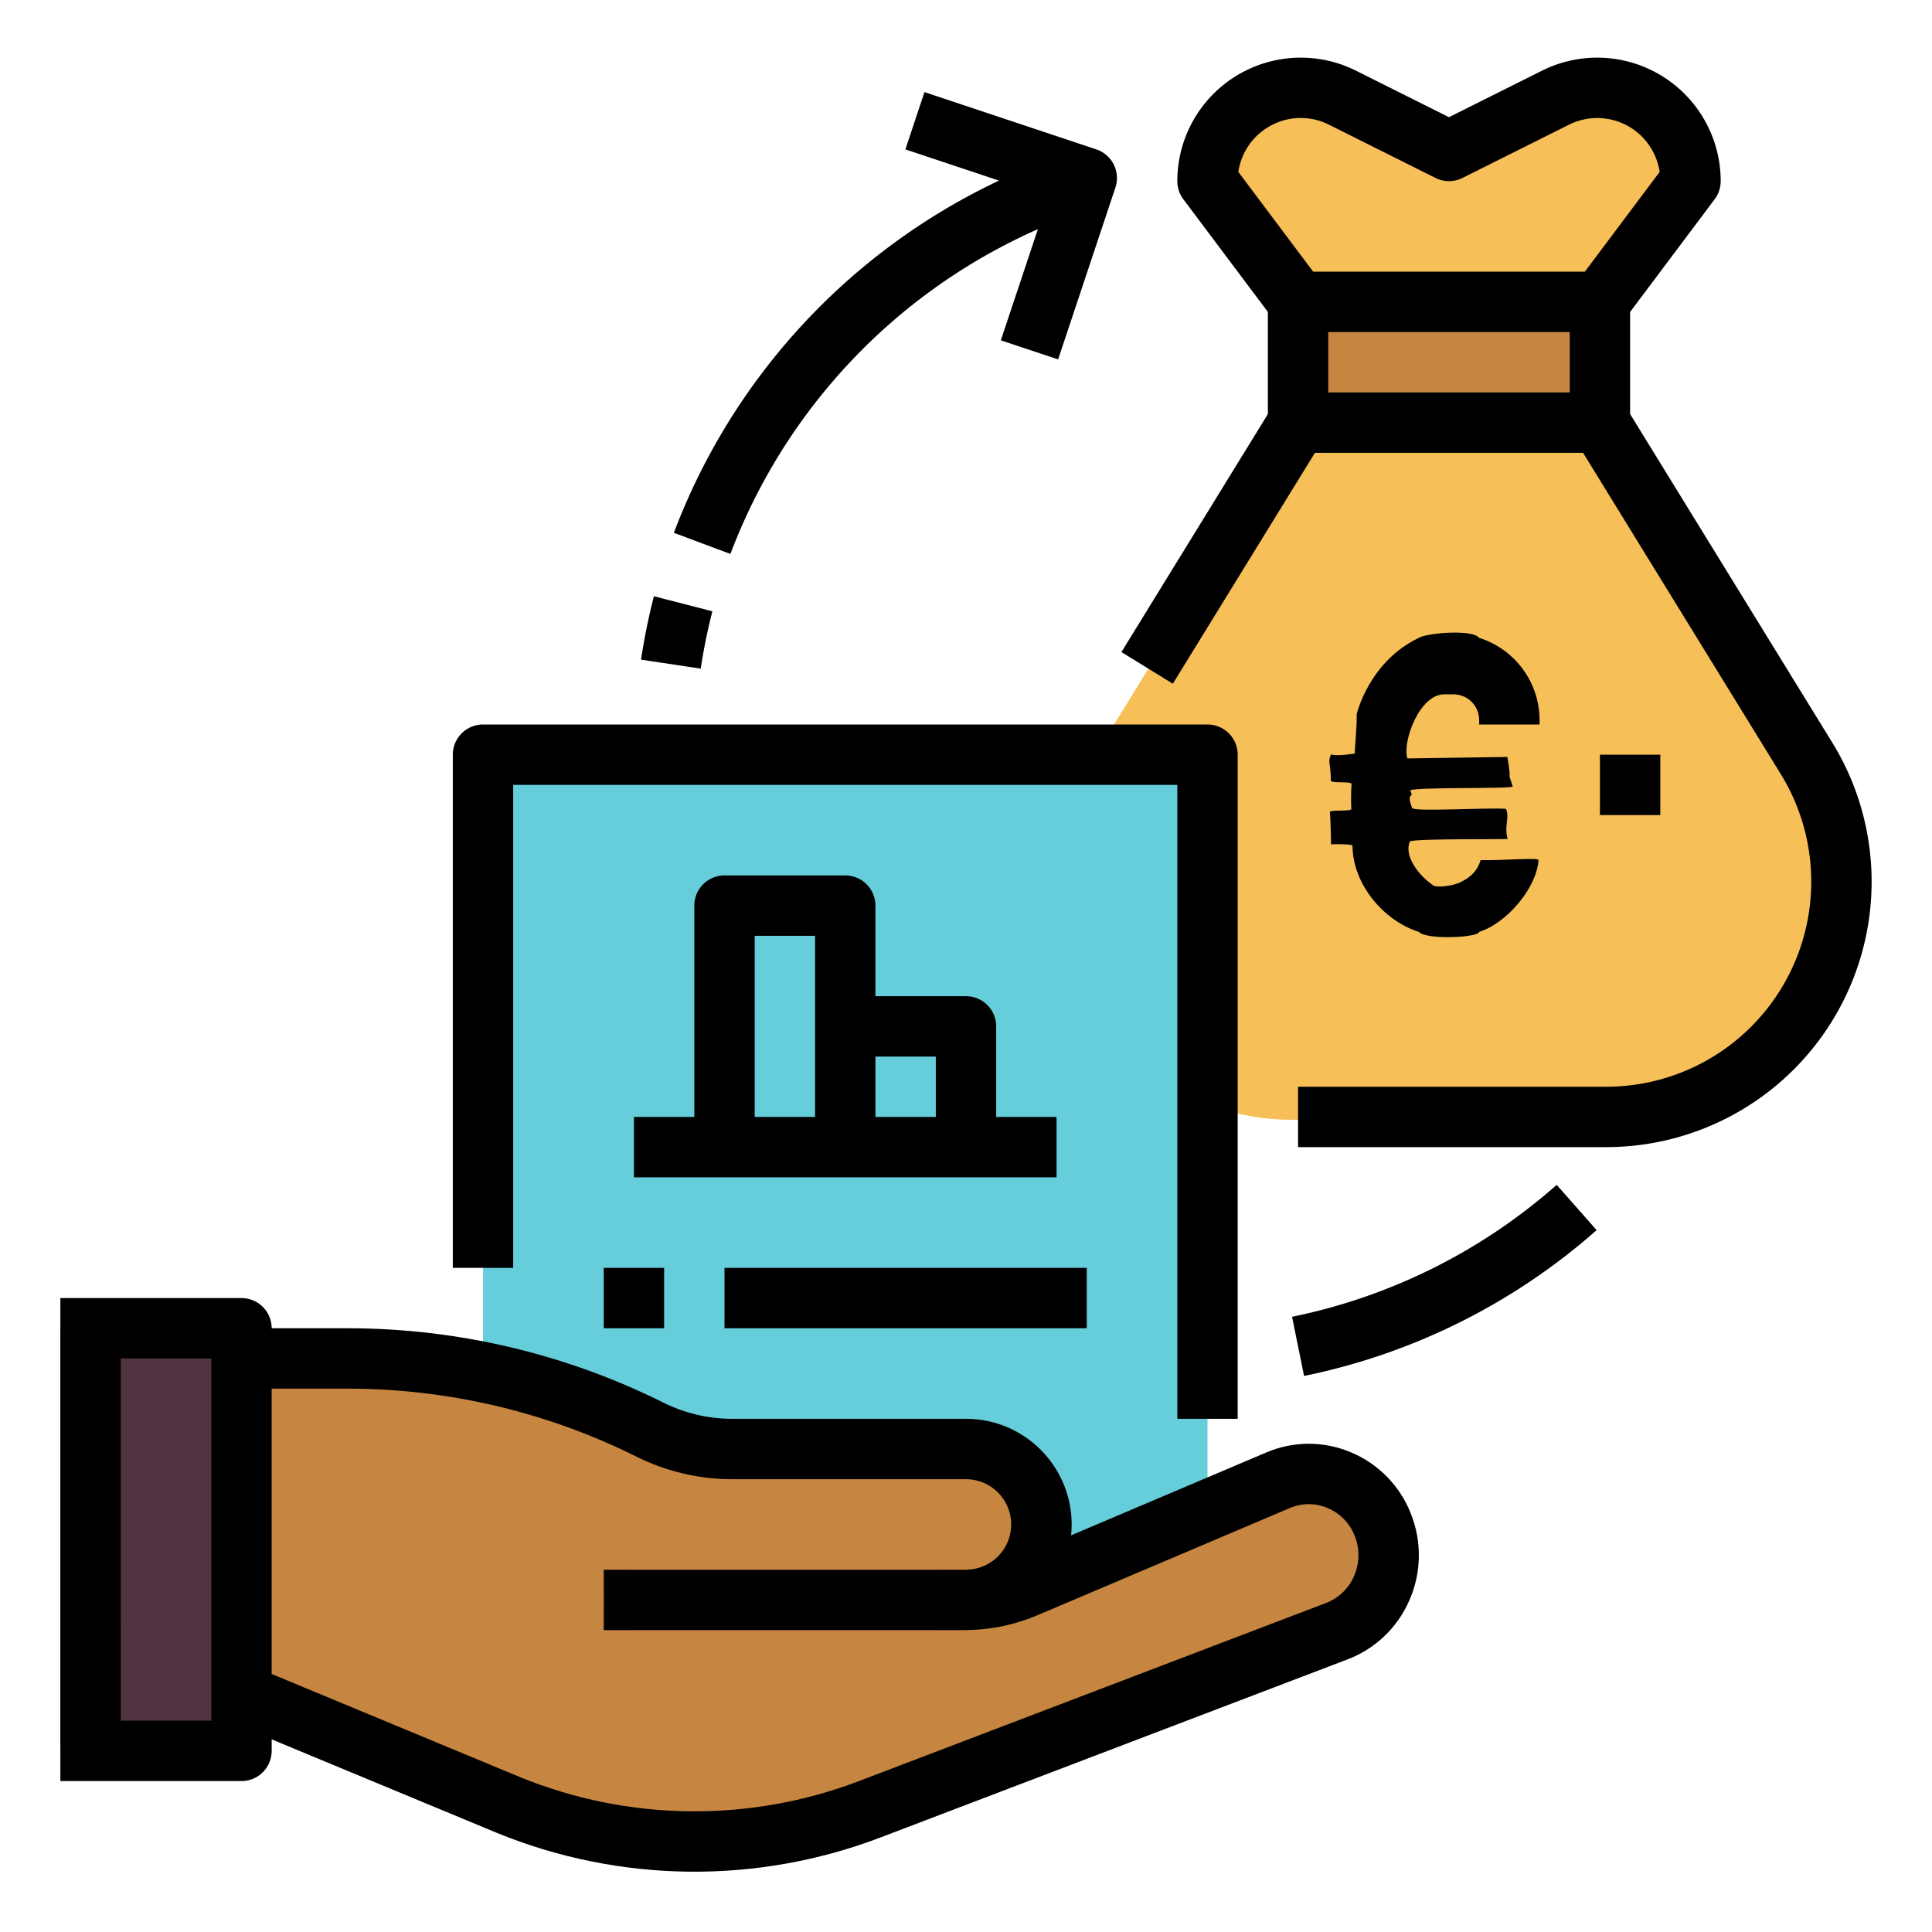 <?xml version="1.0" encoding="UTF-8" standalone="no"?>
<svg
   xmlns:dc="http://purl.org/dc/elements/1.1/"
   xmlns:cc="http://creativecommons.org/ns#"
   xmlns:rdf="http://www.w3.org/1999/02/22-rdf-syntax-ns#"
   xmlns:svg="http://www.w3.org/2000/svg"
   xmlns="http://www.w3.org/2000/svg"
   xmlns:sodipodi="http://sodipodi.sourceforge.net/DTD/sodipodi-0.dtd"
   xmlns:inkscape="http://www.inkscape.org/namespaces/inkscape"
   height="512"
   viewBox="0 0 512 512"
   width="512"
   version="1.1"
   id="svg37"
   sodipodi:docname="acheteur.svg"
   inkscape:version="1.0 (4035a4f, 2020-05-01)">
  <defs
     id="defs41" />
  <sodipodi:namedview
     inkscape:document-rotation="0"
     pagecolor="#ffffff"
     bordercolor="#666666"
     borderopacity="1"
     objecttolerance="10"
     gridtolerance="10"
     guidetolerance="10"
     inkscape:pageopacity="0"
     inkscape:pageshadow="2"
     inkscape:window-width="1215"
     inkscape:window-height="1000"
     id="namedview39"
     showgrid="false"
     inkscape:zoom="1.3534466"
     inkscape:cx="195.69737"
     inkscape:cy="268.64107"
     inkscape:window-x="65"
     inkscape:window-y="24"
     inkscape:window-maximized="1"
     inkscape:current-layer="svg37" />
  <g
     id="Filledotuline">
    <path
       d="m344 80.753-24-32a24.721 24.721 0 0 1 35.777-22.111l28.223 14.111 28.223-14.111a24.721 24.721 0 0 1 35.777 22.111l-24 32v32l54.751 88.97a62.356 62.356 0 0 1 9.249 32.677 62.352 62.352 0 0 1 -62.352 62.351h-83.3a62.352 62.352 0 0 1 -62.348-62.351 62.356 62.356 0 0 1 9.249-32.678l54.751-88.969z"
       fill="#eaae48"
       id="path2"
       style="fill:#f6bf58;fill-opacity:1" />
    <path
       d="m344 80.753h80v32h-80z"
       fill="#b0792c"
       id="path4"
       style="fill:#c68642;fill-opacity:1" />
    <path
       d="m128 448v-248h192v232z"
       fill="#85bb40"
       id="path6"
       style="fill:#66cedb;fill-opacity:1" />
    <path
       d="m64 360h28.278a178.893 178.893 0 0 1 80.006 18.887 48.44 48.44 0 0 0 21.66 5.113h62.056a20 20 0 0 1 20 20 20 20 0 0 1 -20 20h-.493a41.742 41.742 0 0 0 16.311-3.319l66.883-28.4a21.04 21.04 0 0 1 27.78 11.868 21.624 21.624 0 0 1 -12.215 28.131l-123.582 47.12a130.744 130.744 0 0 1 -95.943-1.06l-70.741-29.375-32-.965v-88z"
       fill="#f8caa8"
       id="path8"
       style="fill:#c68642;fill-opacity:1" />
    <path
       d="m16 352h48v112h-48z"
       fill="#0093b9"
       id="path10"
       style="fill:#503441;fill-opacity:1" />
    <rect
       fill="#e99180"
       height="16"
       rx="8"
       width="95.507"
       x="160"
       y="416"
       id="rect12" />
    <path
       d="m136 208h176v168h16v-176a8 8 0 0 0 -8-8h-192a8 8 0 0 0 -8 8v136h16z"
       id="path14" />
    <path
       d="m280 296h-16v-24a8 8 0 0 0 -8-8h-24v-24a8 8 0 0 0 -8-8h-32a8 8 0 0 0 -8 8v56h-16v16h112zm-32-16v16h-16v-16zm-48-32h16v48h-16z"
       id="path16" />
    <path
       sodipodi:nodetypes="ccccccccscccccccccsscccccccccccccccccscsccscccccccc"
       d="m 358.013,384.88 c -7.174,-3.04 -15.276,-3.026 -22.439,0.038 l -51.721,21.961 C 285.551,390.367 272.599,376.008 256,376 h -62.056 c -6.276,-0.008 -12.465,-1.469 -18.082,-4.269 C 149.898,358.788 121.289,352.034 92.278,352 H 72 c 0,-4.418 -3.582,-8 -8,-8 H 16 v 16 96 L 32.003,456.07 32,360 h 24 v 96 H 16 v 16 h 48 c 4.418,0 8,-3.582 8,-8 v -3.05 l 59.728,24.8 c 32.56,13.293 68.96,13.696 101.806,1.125 l 123.582,-47.123 c 7.319,-2.781 13.209,-8.394 16.339,-15.571 3.24,-7.279 3.409,-15.557 0.47,-22.963 -2.862,-7.383 -8.607,-13.282 -15.912,-16.338 z m 0.805,32.84 c -1.413,3.261 -4.081,5.815 -7.4,7.086 l -123.585,47.123 c -29.043,11.12 -61.228,10.771 -90.023,-0.975 L 72,443.624 V 368 h 20.278 c 26.527,0.031 52.687,6.207 76.428,18.042 7.84,3.908 16.478,5.947 25.238,5.958 H 256 c 6.525,0.009 11.846,5.233 11.974,11.756 0.129,6.524 -4.982,11.953 -11.501,12.22 -0.322,0.009 -0.643,0.024 -0.966,0.024 H 160 v 16 h 95.507 c 0.165,0 0.328,-0.011 0.493,-0.012 V 432 c 0.558,0 1.111,-0.021 1.661,-0.053 5.949,-0.248 11.804,-1.57 17.283,-3.9 l 66.877,-28.4 c 3.191,-1.364 6.8,-1.37 9.995,-0.015 3.319,1.397 5.926,4.085 7.22,7.446 1.362,3.432 1.283,7.268 -0.218,10.642 z"
       id="path18" />
    <path
       d="m485.564 196.777-53.564-87.041v-27.069l22.4-29.867a8 8 0 0 0 1.6-4.8 32.722 32.722 0 0 0 -47.355-29.267l-24.645 12.323-24.645-12.323a32.722 32.722 0 0 0 -47.355 29.267 8 8 0 0 0 1.6 4.8l22.4 29.867v27.069l-38.813 63.072 13.626 8.384 37.657-61.192h71.06l52.408 85.162a54.353 54.353 0 0 1 -46.29 82.838h-81.648v16h81.648a70.352 70.352 0 0 0 59.916-107.223zm-149.633-163a16.615 16.615 0 0 1 16.268-.732l28.223 14.111a8 8 0 0 0 7.156 0l28.222-14.112a16.727 16.727 0 0 1 24.025 12.521l-19.825 26.435h-72l-19.826-26.435a16.6 16.6 0 0 1 7.757-11.789zm80.069 70.223h-64v-16h64z"
       id="path20" />
    <path
       d="m 358.171,207.804 c -0.143,2.224 -0.164,4.407 -0.052,6.546 0.044,0.835 -5.77,0.097 -5.685,0.918 0.238,2.299 0.299,8.472 0.299,8.472 0,0 5.534,-0.15 5.7,0.382 0.013,9.974 8.054,19.835 17.567,22.833 1.728,2.115 15.618,1.595 16,0 7.391,-2.318 15.237,-11.729 15.719,-18.989 0.054,-0.82 -9.089,0.121 -15.344,-0.028 -1.01,3.458 -3.47,4.871 -5.009,5.696 -2.577,1.38 -6.783,1.508 -7.426,1.081 -4.131,-2.746 -7.945,-7.994 -6.301,-11.732 1.698,-0.845 27.57,-0.449 25.887,-0.685 -0.968,-3.537 0.605,-5.426 -0.432,-7.943 -5.118,-0.388 -24.469,0.836 -24.873,-0.228 -1.74,-4.592 0.781,-2.377 -0.497,-4.54 -0.678,-1.146 27.411,-0.423 27.164,-1.18 -1.828,-5.59 0.037,0.61 -1.421,-7.807 l -26.495,0.39 C 371.562,196.646 376.168,183.88 382.833,184 h 2.334 c 3.772,0.004 6.829,3.061 6.833,6.833 V 192 h 16 v -1.167 c -0.013,-9.974 -6.487,-18.79 -16,-21.788 -1.731,-2.367 -14.056,-1.284 -16,0 -13.263,6.32 -16.457,20.212 -16.457,20.212 0.057,3.986 -0.62,9.706 -0.48,10.431 -6.471,1.05 -6.641,-0.175 -6.377,0.389 -0.905,1.839 0.072,2.59 -0.008,6.801 0.465,0.826 5.491,0.047 5.494,0.926 z"
       id="path22"
       sodipodi:nodetypes="cssccccsccscccsssccccccccccccccc" />
    <path
       d="m424 200h16v16h-16z"
       id="path24" />
    <path
       d="m160 336h16v16h-16z"
       id="path26" />
    <path
       d="m192 336h96v16h-96z"
       id="path28" />
    <path
       d="m275.047 60.739-9.816 29.448 15.18 5.058 15.179-45.537a8 8 0 0 0 -5.061-10.119l-45.537-15.179-5.058 15.18 24.809 8.269a169.41 169.41 0 0 0 -86.163 93.341l14.988 5.6a153.266 153.266 0 0 1 81.479-86.061z"
       id="path30" />
    <path
       d="m188.788 162-15.494-3.99a167.792 167.792 0 0 0 -3.417 16.806l15.822 2.378a152.1 152.1 0 0 1 3.089-15.194z"
       id="path32" />
    <path
       d="m342.408 348.96 3.184 15.68a167.835 167.835 0 0 0 77.535-38.64l-10.588-12a151.806 151.806 0 0 1 -70.131 34.96z"
       id="path34" />
  </g>
</svg>

